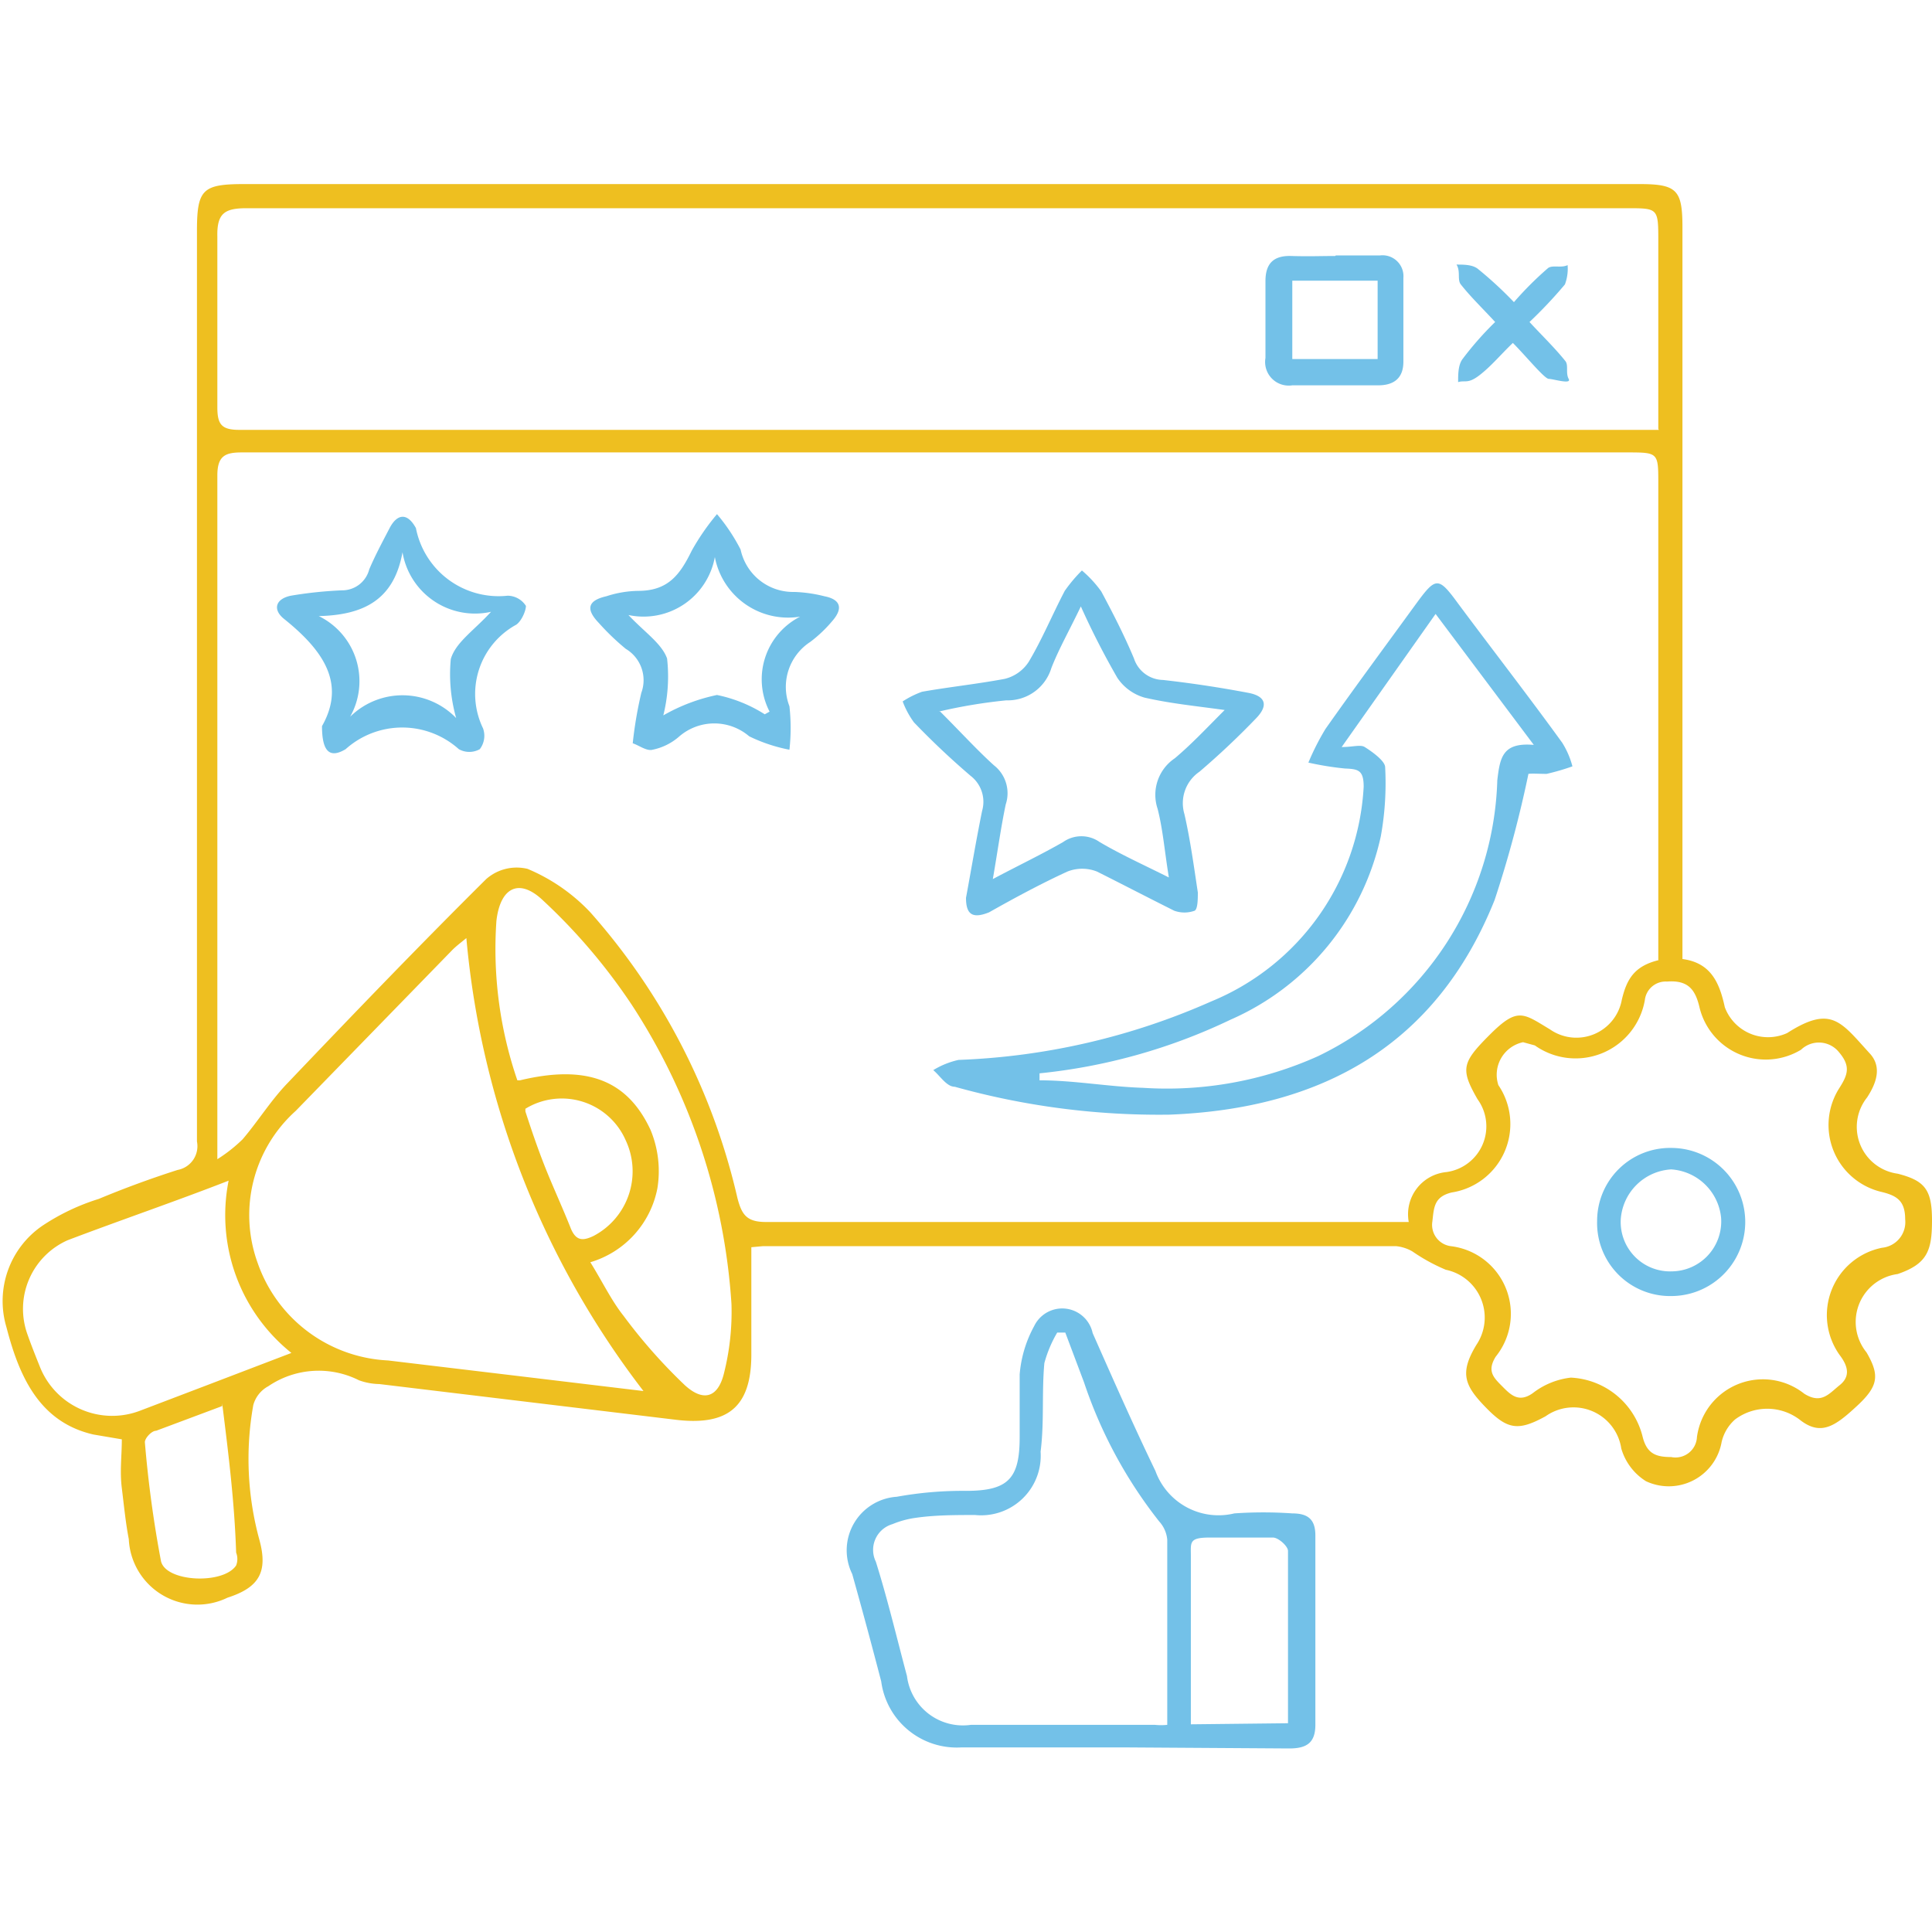 <svg id="Layer_1" data-name="Layer 1" xmlns="http://www.w3.org/2000/svg" viewBox="0 0 36 36"><defs><style>.cls-1{fill:#eebf20;}.cls-2{fill:#73c1e8;}</style></defs><path class="cls-1" d="M14,23.24c0,.67,0,1.32,0,2,0,1-.46,1.34-1.45,1.21l-5.48-.66a1.17,1.17,0,0,1-.38-.07A1.67,1.67,0,0,0,5,25.83a.57.57,0,0,0-.28.35,5.7,5.7,0,0,0,.11,2.5c.17.61,0,.9-.59,1.09A1.28,1.28,0,0,1,2.4,28.68c-.06-.31-.09-.63-.13-.95s0-.6,0-.91l-.53-.09c-1-.23-1.38-1.07-1.62-2a1.7,1.7,0,0,1,.67-1.89,4.07,4.07,0,0,1,1.05-.5q.72-.3,1.47-.54a.45.45,0,0,0,.36-.53c0-1.76,0-3.51,0-5.27V4.31c0-.78.1-.88.88-.88H30.55c.7,0,.8.11.8.81V17.87c.53.07.69.44.79.9a.86.86,0,0,0,1.16.48c.83-.53,1-.21,1.55.39.22.25.11.55-.06.81a.88.88,0,0,0,.57,1.42c.51.13.64.3.64.87s-.09.81-.64,1a.9.9,0,0,0-.58,1.46c.25.43.22.63-.18,1s-.67.57-1.07.25a1,1,0,0,0-1.2,0,.8.8,0,0,0-.25.42,1,1,0,0,1-1.41.73,1.07,1.07,0,0,1-.46-.61.9.9,0,0,0-1.41-.6c-.51.28-.71.25-1.11-.16s-.5-.64-.18-1.17a.91.91,0,0,0-.57-1.4,3.43,3.43,0,0,1-.62-.34.75.75,0,0,0-.31-.1q-5.9,0-11.79,0Zm16.9-5.35v-.57c0-2.77,0-5.54,0-8.31,0-.58,0-.58-.59-.58H4.51c-.31,0-.46.06-.46.43,0,1.93,0,3.87,0,5.8,0,1.51,0,3,0,4.52V21.6a2.83,2.83,0,0,0,.47-.37c.29-.34.53-.73.84-1.05,1.22-1.28,2.45-2.56,3.7-3.8a.86.86,0,0,1,.77-.19A3.42,3.42,0,0,1,11,17a12.1,12.1,0,0,1,2.74,5.32c.08.31.17.45.53.45,3.47,0,6.93,0,10.4,0h1.58a.79.79,0,0,1,.7-.93.86.86,0,0,0,.58-1.36c-.32-.56-.29-.68.23-1.2s.62-.4,1.12-.1a.86.86,0,0,0,1.34-.55C30.31,18.25,30.45,18,30.91,17.89Zm0-9.9V4.5c0-.63,0-.62-.61-.62H4.59c-.41,0-.55.1-.54.53,0,1.06,0,2.12,0,3.18,0,.32.08.42.41.42H30.91ZM28.38,19.42a.62.62,0,0,0-.46.8,1.29,1.29,0,0,1-.87,2c-.33.08-.33.28-.36.54a.4.4,0,0,0,.34.46,1.27,1.27,0,0,1,.84,2.06c-.16.26-.05.38.11.54s.31.33.58.14a1.42,1.42,0,0,1,.71-.29,1.45,1.45,0,0,1,1.34,1.11c.08.31.25.37.53.37a.4.4,0,0,0,.48-.37,1.24,1.24,0,0,1,2-.81c.32.2.46,0,.66-.16s.16-.35,0-.56a1.28,1.28,0,0,1,.79-2,.48.48,0,0,0,.43-.53c0-.34-.15-.44-.44-.51a1.28,1.28,0,0,1-.79-1.93c.16-.25.22-.41,0-.67a.48.48,0,0,0-.71-.05,1.27,1.27,0,0,1-1.89-.78c-.08-.35-.22-.52-.61-.49a.39.39,0,0,0-.41.34,1.31,1.31,0,0,1-2.05.85ZM8.69,17.48c-.11.09-.19.15-.26.22l-2.92,3a2.61,2.61,0,0,0-.71,2.83,2.71,2.71,0,0,0,2.43,1.82l2.76.33,2,.24A16.2,16.2,0,0,1,8.69,17.48Zm1,2.65c1.25-.3,2,0,2.43.92a2,2,0,0,1,.13,1.09A1.79,1.79,0,0,1,11,23.52c.23.37.39.71.62,1a10,10,0,0,0,1.14,1.29c.35.32.62.23.73-.22a4.68,4.68,0,0,0,.14-1.29,11.55,11.55,0,0,0-1.86-5.58,10.87,10.87,0,0,0-1.65-1.94c-.45-.43-.8-.24-.87.38A7.54,7.54,0,0,0,9.64,20.13ZM4.26,22c-1,.39-2,.73-3,1.11a1.4,1.4,0,0,0-.75,1.75c.07.2.15.4.23.6a1.45,1.45,0,0,0,1.86.83l1.26-.48,1.57-.6A3.29,3.29,0,0,1,4.26,22Zm-.12,4.2-1.23.46c-.09,0-.22.15-.21.22A21.59,21.59,0,0,0,3,29.09c.09.39,1.16.44,1.4.08a.33.33,0,0,0,0-.24C4.37,28,4.26,27.11,4.14,26.15Zm5.65-5.49c.12.37.24.72.38,1.07s.32.74.47,1.12c.1.23.23.22.42.13a1.36,1.36,0,0,0,.6-1.78A1.3,1.3,0,0,0,9.79,20.66Z"/><path class="cls-2" d="M20.92,32.56c-1,0-2,0-3,0a1.42,1.42,0,0,1-1.5-1.23q-.26-1-.54-2a1,1,0,0,1,.83-1.44A6.9,6.9,0,0,1,18,27.78c.79,0,1-.23,1-1,0-.39,0-.79,0-1.17a2.25,2.25,0,0,1,.27-.9.58.58,0,0,1,1.09.13c.38.86.76,1.72,1.17,2.57A1.25,1.25,0,0,0,23,28.2a7.77,7.77,0,0,1,1.08,0c.29,0,.43.11.43.41,0,1.18,0,2.35,0,3.53,0,.35-.18.44-.49.44Zm-1.07-7.73-.15,0a2.31,2.31,0,0,0-.24.57c-.05.55,0,1.1-.07,1.65a1.11,1.11,0,0,1-1.22,1.18c-.36,0-.73,0-1.09.05a1.76,1.76,0,0,0-.45.12.5.5,0,0,0-.31.7c.22.7.39,1.42.58,2.13a1.05,1.05,0,0,0,1.19.91c1.14,0,2.29,0,3.43,0a1.11,1.11,0,0,0,.23,0c0-1.16,0-2.3,0-3.45a.58.58,0,0,0-.15-.34,8.56,8.56,0,0,1-1.4-2.59ZM24,32.11C24,31,24,30,24,28.9c0-.09-.18-.25-.28-.25-.39,0-.79,0-1.18,0s-.35.09-.35.35c0,.83,0,1.66,0,2.48v.65Z"/><path class="cls-2" d="M28.48,14.42a21.11,21.11,0,0,1-.63,2.35c-1.09,2.72-3.23,3.89-6.06,4a14.14,14.14,0,0,1-4-.52c-.15,0-.27-.2-.4-.31a1.55,1.55,0,0,1,.47-.19,12.76,12.76,0,0,0,4.71-1.09,4.59,4.59,0,0,0,2.84-4c0-.31-.1-.33-.35-.34a5.65,5.65,0,0,1-.68-.11,4.65,4.65,0,0,1,.32-.63c.55-.78,1.12-1.55,1.68-2.32.38-.52.42-.52.8,0,.64.86,1.3,1.71,1.93,2.58a1.58,1.58,0,0,1,.19.44,4.34,4.34,0,0,1-.48.14C28.67,14.42,28.55,14.41,28.48,14.42ZM19.37,20v.13c.64,0,1.29.12,1.93.14a6.86,6.86,0,0,0,3.26-.59,5.9,5.9,0,0,0,3.34-5.14c.05-.43.1-.71.68-.66l-1.83-2.44L25,13.92c.21,0,.35-.05.43,0s.37.24.38.37a5.56,5.56,0,0,1-.08,1.29A4.86,4.86,0,0,1,22.93,19,10.72,10.72,0,0,1,19.37,20Z"/><path class="cls-2" d="M18,16.73c.1-.54.19-1.08.3-1.62a.61.61,0,0,0-.21-.65,14.69,14.69,0,0,1-1.06-1,1.62,1.62,0,0,1-.21-.39,1.73,1.73,0,0,1,.36-.18c.51-.09,1-.14,1.54-.24a.74.74,0,0,0,.45-.32c.25-.42.44-.88.67-1.32a2.8,2.8,0,0,1,.32-.38,2.19,2.19,0,0,1,.36.39c.22.41.43.82.61,1.25a.58.58,0,0,0,.54.4q.8.09,1.59.24c.32.06.38.23.15.47a14.69,14.69,0,0,1-1.06,1,.71.71,0,0,0-.28.79c.11.48.18,1,.25,1.46,0,.11,0,.31-.06.34a.56.56,0,0,1-.38,0c-.48-.24-1-.51-1.44-.73a.75.75,0,0,0-.55,0c-.5.23-1,.5-1.46.76C18.13,17.12,18,17.05,18,16.73Zm-.48-3.47c.38.38.69.72,1,1a.66.66,0,0,1,.22.73c-.09.43-.15.87-.24,1.39.49-.26.91-.46,1.31-.69a.59.59,0,0,1,.68,0c.39.23.81.42,1.29.66-.08-.49-.11-.89-.21-1.28a.82.82,0,0,1,.32-.94c.31-.26.59-.56.93-.9-.58-.08-1-.12-1.49-.23a.91.91,0,0,1-.51-.37,14.83,14.83,0,0,1-.68-1.33c-.21.44-.41.79-.55,1.15a.85.85,0,0,1-.84.6A9.76,9.76,0,0,0,17.49,13.26Z"/><path class="cls-2" d="M11.79,13.85a7.55,7.55,0,0,1,.16-.94.68.68,0,0,0-.29-.82,4.52,4.52,0,0,1-.5-.48c-.25-.26-.21-.42.14-.5a2,2,0,0,1,.59-.1c.56,0,.78-.3,1-.75a4.35,4.35,0,0,1,.47-.68,3.45,3.45,0,0,1,.44.66,1,1,0,0,0,1,.79,2.61,2.61,0,0,1,.56.08c.31.06.35.23.15.46a2.52,2.52,0,0,1-.41.39,1,1,0,0,0-.39,1.2,3.66,3.66,0,0,1,0,.81,3,3,0,0,1-.75-.25,1,1,0,0,0-1.3,0,1.08,1.08,0,0,1-.5.25C12.05,14,11.91,13.89,11.79,13.85Zm.57-.52a3.4,3.4,0,0,1,1-.38,2.65,2.65,0,0,1,.89.36l.09-.05a1.31,1.31,0,0,1,.57-1.77,1.39,1.39,0,0,1-1.59-1.11,1.35,1.35,0,0,1-1.61,1.08c.3.32.62.53.72.81A3,3,0,0,1,12.36,13.33Z"/><path class="cls-2" d="M6,13.53c.46-.81,0-1.43-.71-2-.21-.17-.16-.37.13-.43A7.65,7.65,0,0,1,6.37,11a.52.52,0,0,0,.51-.39c.11-.26.25-.52.38-.77s.32-.31.49,0c0,0,0,0,0,0A1.57,1.57,0,0,0,9.46,11.1a.41.41,0,0,1,.34.19c0,.09-.08.28-.18.35A1.47,1.47,0,0,0,9,13.57a.41.41,0,0,1-.06.39.4.4,0,0,1-.39,0,1.58,1.58,0,0,0-2.11,0C6.14,14.14,6,14,6,13.53Zm.5-.15a1.39,1.39,0,0,1,2,0,3,3,0,0,1-.1-1.1c.09-.31.43-.53.75-.88a1.37,1.37,0,0,1-1.65-1.11c-.16.9-.74,1.17-1.56,1.19A1.35,1.35,0,0,1,6.51,13.38Z"/><path class="cls-2" d="M24.89,4.76h.82a.39.39,0,0,1,.44.42q0,.78,0,1.56c0,.31-.18.44-.47.44-.53,0-1.07,0-1.6,0a.44.44,0,0,1-.5-.51c0-.48,0-1,0-1.43,0-.32.14-.48.48-.47s.54,0,.82,0Zm.78.47H24.08V6.69h1.59Z"/><path class="cls-2" d="M27.86,6c-.23-.25-.45-.46-.64-.7-.07-.09,0-.24-.08-.37.14,0,.31,0,.41.09a7.22,7.22,0,0,1,.66.61A6.34,6.34,0,0,1,28.84,5c.08-.07.25,0,.37-.06a.83.83,0,0,1-.05.36,8.38,8.38,0,0,1-.66.7c.23.25.47.48.67.73.06.08,0,.22.06.33s-.29,0-.37,0-.43-.43-.67-.67c-.22.21-.4.43-.62.6s-.27.09-.4.13c0-.15,0-.33.09-.44A6,6,0,0,1,27.86,6Z"/><path class="cls-2" d="M29.76,22.75a1.36,1.36,0,0,1,1.38-1.36,1.38,1.38,0,1,1,0,2.76A1.36,1.36,0,0,1,29.76,22.75Zm1.39.94a.93.93,0,0,0,.92-1,1,1,0,0,0-.93-.9,1,1,0,0,0-.94.94A.92.92,0,0,0,31.15,23.69Z"/></svg>